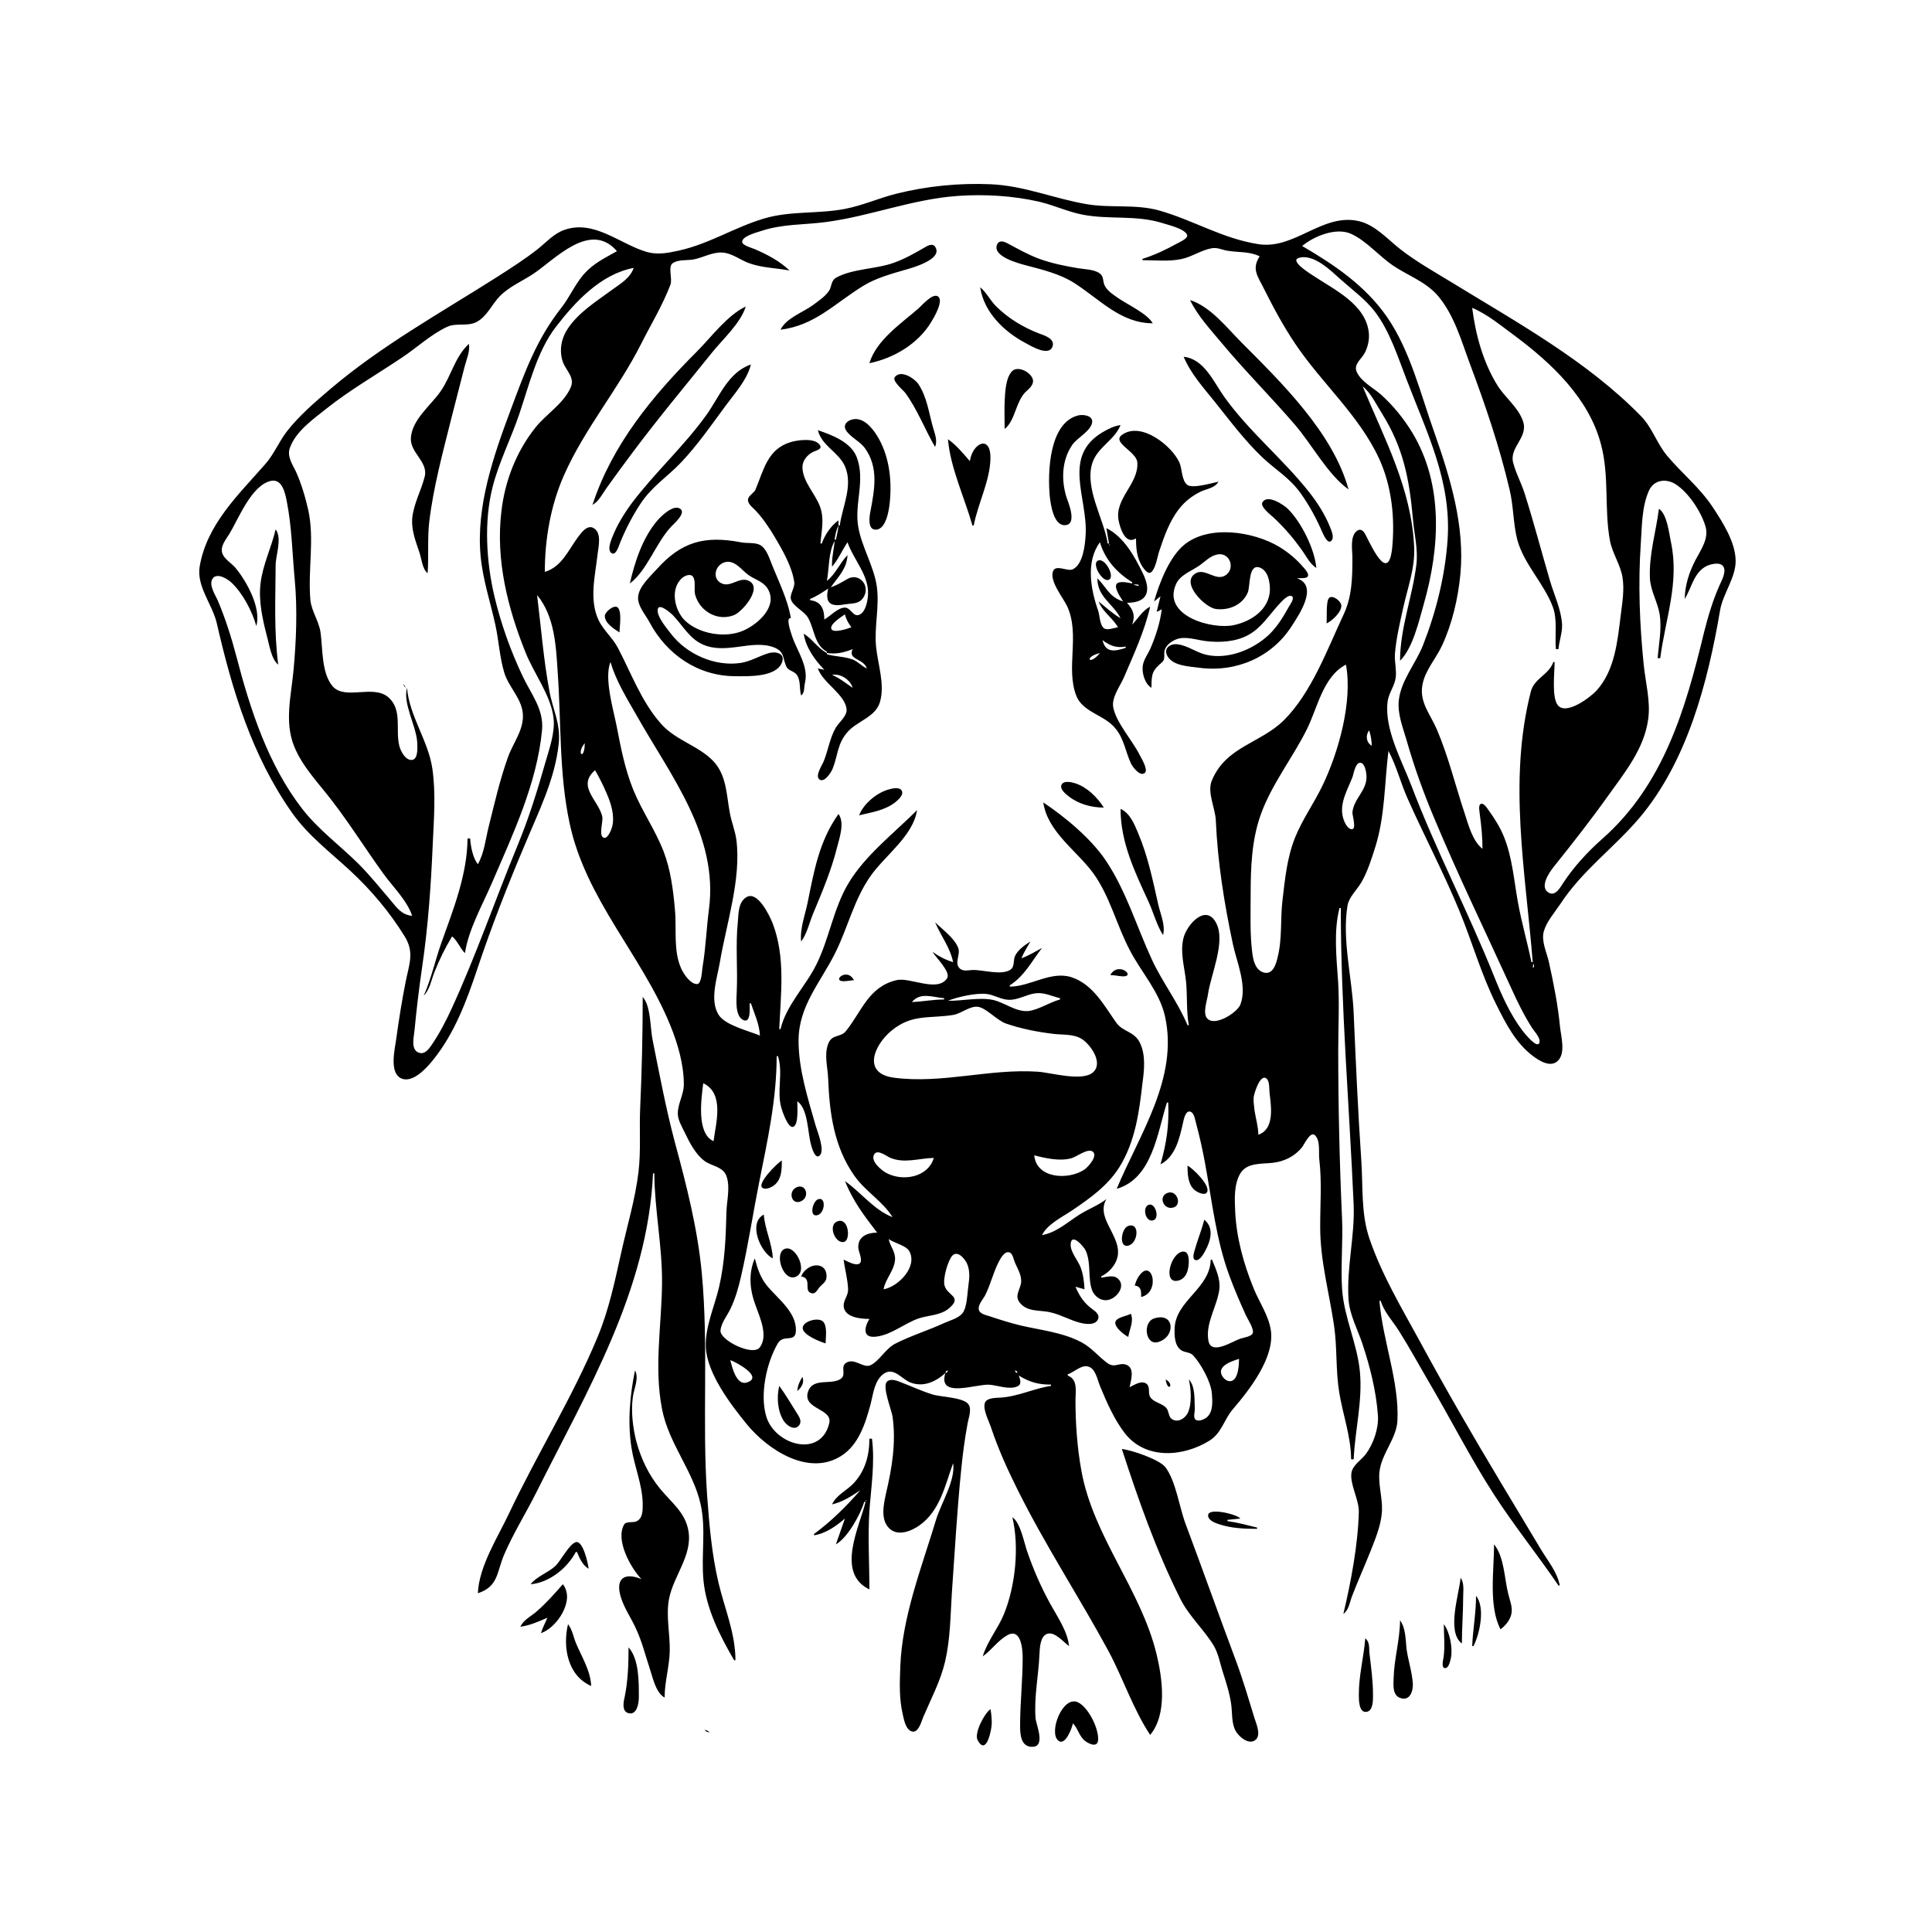 <?xml version="1.0" encoding="UTF-8"?>
<svg xmlns="http://www.w3.org/2000/svg" xmlns:xlink="http://www.w3.org/1999/xlink" width="1500pt" height="1500pt" viewBox="0 0 1500 1500" version="1.1">
<g id="surface1">
<path style=" stroke:none;fill-rule:nonzero;fill:rgb(0%,0%,0%);fill-opacity:1;" d="M 417 462 C 430.66 478.504 431.691 501.605 433 522 C 435.754 561 434 600.672 442.211 639 C 454.723 698.188 498 741.199 520.398 796 C 526.203 810.262 530.945 826.441 530.922 842 C 530.91 849.598 526.457 856.496 526.266 864 C 526 869.172 529.32 874.461 531.484 879 C 535.176 886.727 539.969 896.215 547 901.363 C 552.664 905.492 561.211 905.633 563.969 913.004 C 567.172 921.574 564.23 932.191 564 941 C 563.531 960.664 562.77 979.707 558.348 999 C 554.816 1014.414 547.336 1030 548 1046 C 548.934 1066.422 567.562 1090.805 580 1106 C 596 1125.43 627.586 1146.465 653 1130.441 C 666.801 1121.738 671.914 1105 675.988 1090 C 678 1082.109 678.844 1072 686 1066.652 C 694 1061 699.922 1070.742 707 1073.438 C 716.965 1077.227 726.633 1072.719 734 1066 C 727.688 1086.102 757.695 1074.43 768 1075.09 C 774.531 1075.508 783.492 1079.215 789.848 1076.398 C 793.598 1074.734 792 1071 791 1068 C 799.543 1073.145 806 1075 816 1075 L 816 1076 C 802.566 1078.012 790.898 1084.133 777 1085.09 C 773.512 1085.328 766 1085.145 764.695 1089.148 C 762.898 1094.281 767.715 1103.141 769.332 1108 C 775 1125.012 782.238 1141 790.246 1157 C 811.664 1200 837.926 1240 860.691 1282 C 872 1303.148 879.762 1327 893 1347 C 906.441 1330.773 902.449 1302.766 897.871 1284 C 885.621 1233.816 848.906 1193.199 839.613 1142 C 836.336 1124 835 1105.328 835 1087 C 835 1080 837 1071 829 1068 L 829 1067 C 833.766 1065.48 839.766 1059.289 844.957 1061 C 850.625 1062.547 852 1071.273 854 1076 C 859 1088.262 865.277 1102.543 873.52 1113 C 889.586 1133.391 918.645 1131.18 939 1118.531 C 948.609 1112.562 950.23 1102.164 957.281 1094 C 970 1079.191 989.719 1054 986.699 1033 C 984.996 1021.195 977.59 1011 973.199 1000 C 965.473 981 959.867 960.707 958.961 940 C 958.547 930.57 958 919.508 963 911.016 C 968.172 902.523 979.453 903.785 988 902.828 C 996.859 901.832 1004.934 898 1010.672 891 C 1012.469 889 1017.273 877.742 1020.996 881.465 C 1025.324 885.793 1023.645 894.555 1024.285 900 C 1026.398 918 1024.922 935.129 1025 953 C 1025 978.805 1031.988 1003.629 1035.727 1029 C 1038.277 1046.293 1036.961 1063.777 1039.754 1081 C 1042.543 1098.188 1048.953 1115.52 1049 1133 L 1051 1133 C 1051.973 1110.34 1058 1087.82 1055.828 1065 C 1053.734 1043 1043.613 1023.234 1042 1001 C 1040.84 982.746 1042.762 964.281 1041.961 946 C 1040 902.367 1039 858.75 1039 815 C 1039 797.453 1040 779.5 1038.91 762 C 1037.668 744 1035.312 722.719 1040 705 L 1041 705 C 1041 781.641 1047.609 858.473 1050.961 935 C 1052 959.742 1045.352 984.219 1047 1009 C 1047.922 1021 1053.953 1032 1057.668 1043 C 1063.73 1061.121 1068.465 1080 1069.816 1099 C 1070.52 1109 1066.266 1121.086 1060.391 1129 C 1057 1133.434 1050.5 1137.344 1049.359 1143 C 1047.59 1151.758 1055.223 1164.199 1054.984 1174 C 1054.383 1199.062 1048.789 1228.68 1043 1253 C 1047.266 1250.078 1048 1243.652 1049.812 1239 C 1054.355 1227.227 1059.516 1215.715 1064.199 1204 C 1068 1194.344 1072.484 1183.512 1072.961 1173 C 1073.414 1163.016 1070 1152.652 1070.977 1143 C 1072.383 1128.789 1084.277 1117 1084.961 1103 C 1086.445 1072.598 1073.406 1040.477 1071 1010 L 1072 1010 C 1074.527 1018.59 1081.215 1025.527 1085.945 1033 C 1094.414 1046.371 1101.977 1060.355 1109.988 1074 C 1126.758 1102.551 1141.746 1132.141 1159.691 1160 C 1175.418 1184.414 1193.676 1207.004 1210 1231 L 1211 1231 C 1209.168 1220.723 1201.66 1211.766 1196.398 1203 L 1165.199 1151 C 1143.656 1115.09 1122.648 1078.812 1102.691 1042 C 1088.535 1016 1073 990.195 1063.344 962 C 1056.551 942.355 1058.309 921.406 1056.91 901 C 1054.289 862.715 1052.641 824.348 1050.961 786 C 1049.809 759.66 1041.777 729.117 1046.227 703 C 1047.359 696.344 1053.676 690.738 1056.984 685 C 1061.816 676.625 1064.73 667.168 1067.656 658 C 1075.402 633.723 1074.844 608 1078 583 C 1084.211 594.664 1087.484 608 1092.859 620 C 1105.852 649.188 1120.789 677.438 1132.988 707 C 1142.98 731.215 1150 756.516 1161.754 780 C 1169 794.551 1176.734 809.715 1190 819.762 C 1194.965 823.52 1203.848 829.246 1209.566 823.566 C 1215.75 817.426 1211.895 804.508 1211.172 797 C 1209.531 780.086 1206.242 763.605 1202.574 747 C 1200.926 739.539 1196.438 730.695 1198.637 723 C 1200.777 715.512 1207 708.461 1211.344 702 C 1228.445 675.809 1252.953 658.453 1272.867 635 C 1310 591.098 1326 529.578 1335.434 474 C 1337.652 460.805 1347.848 448.344 1347.543 435 C 1347.215 420.645 1337.547 405.586 1329.922 394 C 1319.754 378.559 1306 367.719 1294.469 354 C 1286.305 344.355 1282.984 332.215 1273.984 323 C 1232.203 280.219 1177.562 250.168 1127 219.188 C 1113.566 211 1099.422 203.059 1087 193.332 C 1077.188 185.645 1067.641 174.582 1055 171.68 C 1026.707 165.188 1005.207 194 977 189.562 C 949 185.203 926.703 171 900 163.43 C 881.824 158.328 862.445 161.664 844 158.566 C 818.367 154.258 795.535 144.199 769 143.039 C 744.613 142 719.688 144.449 696 150.375 C 682.484 153.754 669.727 159.547 656 162.195 C 635 166.223 613.551 163.531 593 169.723 C 570 176.605 550.641 189.359 527 194.574 C 518.668 196.414 510.363 198.023 502 195.562 C 481.195 189.434 461.191 170.266 438 178.551 C 429.742 181.496 423.73 188.488 417 193.789 C 407 201.539 396.566 208.246 386 215 C 341.93 243 295.883 268.449 256 302.426 C 244.434 312.281 232 323 222.68 335 C 216.543 343 212.871 352.352 206.246 360 C 185.477 383.801 160.492 407 155 440 C 152.555 455.473 164.969 469.262 168.348 484 C 180.254 536 195.707 587 226.723 631 C 239.223 648.777 256.25 661.488 272 676.09 C 288.25 691.152 302.508 708.141 314.191 727 C 321.863 739.383 317.68 748.59 315 762 C 312 777 309.637 792 307.574 807 C 306.512 814.801 302.219 832.207 311 837 C 320 841.797 331.426 829 336.195 823 C 352.934 802.309 362.312 777 370.668 752 C 381.555 719.461 394 687.633 407.426 656 C 418 630.414 431 605.027 433.828 577 C 435.336 561.25 429 550.711 426.465 536 C 422 512 420 486.402 417 462 M 887 201 L 887 202 C 896.98 202 907 203.172 917 201.191 C 925.383 199.516 932.578 194.098 941 192.711 C 945.289 192.004 948.871 194 953 194.676 C 961.438 196.094 970 195.066 978 199 C 971.621 208.828 976.395 214.297 981.246 224 C 988.609 238.727 996.457 253.336 1005.672 267 C 1026 297.344 1055.176 322.379 1070.691 356 C 1080.621 377.523 1083.18 402.516 1080.828 426 C 1080.66 427.68 1080.352 429.352 1079.984 431 C 1075.641 450.461 1062.406 418.66 1059.582 414.062 C 1058 411.574 1055.805 410.227 1053.273 412.379 C 1048 416.754 1050 427.035 1050 433 C 1050 448.168 1049.797 463 1043.219 477 C 1030.578 504 1018.32 537.684 996.984 559 C 978.719 577.227 951.824 579.453 940.879 606 C 937 615.047 943.539 627.352 943.961 637 C 945.379 669.387 950.453 701.277 957.211 733 C 960.203 747.062 968.555 765.648 963 780 C 960.656 786.074 942.855 797.734 937 790.398 C 933.773 786.297 937.223 776.613 937.871 772 C 940 756.707 951.668 731.605 944.43 717.004 C 936.527 701.055 921.656 717.625 918.926 728 C 915.984 739.156 919.699 751 920.832 762 C 921.973 773.246 920.941 785 923 796 L 922 796 C 914.527 778.047 902.441 762.578 894.309 745 C 882.457 719.383 874.32 691.609 858.48 668 C 847 651 827 634.332 810 623 C 813.387 646 836 660.418 848.84 678 C 861.832 696 867 718.598 877.32 738 C 886.168 755 900.238 770.035 904.484 789 C 915.223 837 884.438 881.121 867 923 C 894.77 915 898.574 879.227 906 856 L 907 856 C 907.754 873.582 905.828 887 901 904 C 912.617 898 915.766 883.781 918.426 872 C 918.973 869.586 920.422 861.289 924.613 863.258 C 927.461 864.59 928 870.316 928.848 873 C 931.434 882.551 933.566 892.277 935.391 902 C 940.977 931.812 944 962.387 954.68 991 C 958.426 1001.152 962.738 1011.156 967.23 1021 C 968.781 1024.398 973.191 1030.809 972.758 1034.57 C 972.406 1037.637 965.344 1038.551 963 1039.332 C 956.73 1041.422 940.359 1052.48 938.227 1041 C 935.691 1027.332 945 1014.316 946.707 1001 C 947.656 993 943.969 985.234 941 978 L 940 978 C 939.535 1000.355 913 1009.66 912 1031 C 911.758 1036.773 911.824 1044.574 917 1048.258 C 919.992 1050.266 923.852 1049.637 926.352 1052.316 C 932.508 1059 940.242 1073 940.91 1082 C 941.352 1088.004 942 1096.289 936.867 1100.484 C 934.988 1102 930.191 1104.172 928 1102 C 926.34 1100.223 927.734 1096.172 927.625 1094 C 927.266 1086.785 928.223 1076.551 923 1071 C 924.781 1078.477 925.512 1090 922.195 1097 C 920 1101.406 914.227 1105 909.602 1101.566 C 907.191 1099.816 907.57 1095.547 905.566 1093.215 C 902.258 1089.355 895.738 1089 893 1084.609 C 890.949 1081.336 893.57 1076.297 889.59 1074.004 C 885.66 1071.738 880.523 1075.41 877 1077 C 878 1071.77 881.496 1061.742 873.957 1059.418 C 868.77 1057.816 865.434 1062.285 860 1058.426 C 853 1053.457 847.664 1046.449 840 1042.324 C 825.305 1034.414 807.984 1032.754 792 1029 C 783.891 1027 775.918 1024.473 768 1021.832 C 765.348 1021 760.629 1020.066 759.945 1016.785 C 759.188 1013.168 763 1009 764.676 1006 C 769 997.707 770.984 988.352 775.273 980 C 776.625 977.367 779.828 971.094 783.699 972.348 C 786.301 973.188 786.961 977.832 787.875 980 C 789.918 984.832 793 989.531 792.855 995 C 792.578 1000.668 787.426 1005.547 791.449 1011 C 797.477 1019.07 807.469 1016.828 816 1019 C 823.934 1020.824 831 1025.176 839 1027.102 C 843 1028.105 850.691 1029.141 852.594 1024 C 853.836 1020.469 850.336 1018.074 847.988 1016.344 C 841.684 1011.688 837.996 1006.195 835 999 L 842 1001 C 841.762 995.398 841 989.25 839 984 C 836.961 978.602 830.938 972 831.258 966.059 C 831.77 956.512 841.582 968 842.957 971 C 847.422 981.133 844.348 992.387 848 1002 C 849.762 1006.078 853.504 1009.242 858 1009.484 C 865.633 1010 875.254 998.805 867.723 992.523 C 864.262 989.637 858.984 991.492 855 992 L 855 991 C 858 989.434 860.531 987.586 862.785 985 C 880 965.066 848.613 948.516 859 931 C 852.48 936 844.855 938.695 838 943.09 C 828 949.438 820.883 956.539 809 959 C 812.992 950.617 824.469 945.047 832 940 C 846 930.539 860 920.703 869.188 906 C 881.336 886.406 884.469 863.465 887 841 C 888.359 831 889.633 819.461 885.203 810 C 880.742 800.469 871.961 801.434 866.672 794 C 857.211 780.652 848.578 764.242 832 758.75 C 816 753.492 800 766 784 766 L 784 765 C 795.383 757.766 801 746.395 809 736 C 803.695 738.793 798.688 742.027 793 744 C 794.945 739.484 797.504 735.234 800 731 C 795.598 733.754 790.574 737.223 788.18 742 C 786.512 745.324 787.961 750.484 784.566 752.82 C 777.582 757.629 762.898 752.797 755 753.102 C 751.559 753.238 747.391 754.52 744.746 751.484 C 741 747.285 745.84 741 743.977 736 C 741 728.242 731.742 721.742 726 716 C 730.477 726.699 737.602 735.418 740 747 C 734.277 745.352 728.84 742.445 724 739 C 726.449 743.301 738.539 754.781 735.289 759.605 C 727.746 770.801 706.285 758.418 696 761 C 674.199 766.16 669 785.457 656.648 800.668 C 652.438 805.793 645.648 802.562 642.789 811 C 639.875 819.605 642.578 828.246 642.961 837 C 644 864 647.391 890.258 663.438 913 C 671.91 925.008 685.191 932.516 693 945 C 678.672 939.566 668.355 925.602 656 917 C 662.578 933.039 670.711 943.543 681 957 C 673.406 957.027 665.832 960 666.395 969 C 666.566 971.824 670.242 978.77 667.355 981 C 664.297 983.121 657.906 979.188 655 978 C 655.965 985.613 658.18 993.328 658.469 1001 C 658.648 1005.703 654.836 1009.406 655 1014 C 655.617 1023 668.371 1024 675 1024 C 670.742 1031 669.504 1039.43 681 1037.672 C 692.445 1036 702.227 1027.512 713 1023.699 C 720.996 1021 730.207 1021.453 736.957 1015.66 C 747.547 1006.57 735.332 1006 733.32 998 C 731.969 992.609 735.734 979.621 739 975.32 C 743.168 970.09 749 977.195 750.773 981 C 753.191 986.586 752.707 992.172 751.867 998 C 751 1003.809 750.93 1015 747.258 1019.609 C 744 1023.582 737.449 1025.203 733 1027.23 C 720.461 1033 707.27 1037 695 1043.258 C 687.453 1047.168 682.77 1056.664 675.789 1060 C 670 1062.453 663.688 1054.105 657 1058.027 C 652.328 1061 656.969 1066.668 653.395 1070 C 646.465 1076.199 630.746 1068.59 627.195 1081.016 C 623.395 1094.309 646.594 1093.492 643.824 1105 C 637.246 1132.375 601.828 1122 595 1100 C 589.773 1083 594.973 1058.352 603.824 1043.094 C 608.34 1035.309 617.691 1043.242 617.945 1033 C 618.305 1018.469 603.598 1008.18 595.324 998 C 590.301 991.816 588 984.523 586 977 C 580.805 989.297 582.207 1002 586.809 1014 C 590 1023 596.52 1037 590 1046 C 584.773 1053.406 558.695 1040.543 559.387 1033 C 559.938 1027 564.699 1021.324 567.219 1016 C 571 1008.004 573.379 999.598 575.348 991 C 580.883 967 584.551 942.281 589.398 918 C 595.902 885.449 603 853.32 603 820 L 604 820 C 608.195 833.238 602.922 847 606.594 860 C 607.352 862.691 611.961 876.648 616 874.793 C 620.195 873 619 858.73 619 855 C 627.598 861 627 879.691 629.746 889 C 630.289 891 632.805 900.281 636.297 897.246 C 640.805 893.34 634.613 878.664 633.289 874 C 627.227 852.656 620 830.43 620 808 C 620 781.035 636.996 762.805 648.398 740 C 658.336 720.129 663 698.395 676 680 C 687 664.301 709 649 712 629 C 694.184 646.816 671.539 664.176 658.605 686 C 647 705.484 643.852 728.805 633.754 749 C 625.328 766 610.422 780.348 606 799 L 605 799 C 606.18 771.57 610 743.457 599.934 717 C 597.613 711 588 690.805 579.188 696.762 C 573 700.832 573.445 709.648 572.828 716 C 571 734 572.828 752 572 770 C 571.785 776 570.477 789 577.195 792 C 583.219 794.703 582 781.828 582 779 L 583 779 C 585.789 787.242 589.617 795.18 590 804 C 581.223 800.324 563.211 796.105 558 788 C 550.699 776.531 556.867 759.141 558.918 747 C 563.938 717.289 575.645 682.203 571.711 652 C 570.777 645 567.883 638.109 566.613 631 C 564 617.066 564.188 602.051 553.895 591.016 C 542.566 579 524.785 575 513.285 562 C 497.992 544.766 490.297 523.113 479.738 503 C 475.566 495.051 468.246 489.172 464.52 481 C 457.285 465.148 462.203 446.449 464 430 C 464.711 424.137 467.305 413.602 460.867 410 C 456 407.062 451.207 413.719 448.762 417 C 441.211 427.129 436.176 440.094 423 444 C 423 418.527 427.527 392.379 437.863 369 C 453.895 332.738 479.984 302.281 497.754 267 C 505.332 252 514.582 236.766 520.531 221 C 522.246 216.461 518.383 207 522.32 204.312 C 526.871 201.234 533.859 202.422 539 201.332 C 546.328 199.777 553.344 195.562 561 196.098 C 568.711 196.637 574.871 202.07 582 204.477 C 592 208 602.652 208.078 613 210 C 605.297 202.648 595.719 197.652 586 193.426 C 583.977 192.543 576.207 190.555 576.207 187.766 C 576.207 183.281 587.766 180.41 591 179.332 C 607.672 173.773 623.93 174.664 641 172.426 C 676 167.824 708.328 154.531 744 152.09 C 764.785 150.664 786.719 152 807 156.652 C 818.191 159.301 828.691 164.277 840 166.551 C 861 170.777 882 166.641 903 173.344 C 907.367 174.742 919.789 177.641 921.652 182.32 C 922.762 185.09 915.723 188 914 189 C 905.328 193.801 896.5 198 887 201 M 1208 504 L 1210 504 C 1210.504 497.695 1213 491.332 1212.789 485 C 1212.172 473.258 1206.684 462.137 1203.426 451 C 1196.898 428.695 1191 406.191 1184 384 C 1181.484 375.531 1176.918 367.605 1174.762 359 C 1171.789 347.137 1186.785 339.613 1182.449 327 C 1178.656 316 1168.441 308.699 1162.469 299 C 1151.406 281.047 1145.625 259.746 1143 239 C 1155 244.066 1165.543 253 1176 260.629 C 1204.648 282 1233.684 309.25 1243 345 C 1249.621 369.656 1245.387 395.191 1250 420 C 1251.949 429.766 1258 438.246 1259.676 448 C 1261.32 458 1259.5 468.23 1258.285 478 C 1255.801 498 1253.762 520.273 1239.699 536 C 1235.242 541 1216.32 555.523 1209.602 547.68 C 1204.551 541.773 1207 521.66 1207 514 L 1206 514 C 1202.488 524.039 1191.195 526.508 1188.516 537 C 1170.77 606.402 1184.488 677.176 1190 747 L 1189 747 C 1185.754 731.266 1181.281 716 1178.426 700 C 1175.387 683.145 1174.18 666.059 1167.797 650 C 1164.824 642.523 1160.426 635.496 1155.703 629.004 C 1154.633 627.531 1152 623.078 1149.629 624.207 C 1147.387 625.254 1148.938 631.168 1149 633 C 1150.188 641.656 1151 650.273 1151 659 C 1143.211 653 1140 640.129 1137 631 C 1129.789 609.387 1124.457 587 1115.422 566 C 1110.488 554.559 1102 545.254 1104.324 532 C 1106.219 520.66 1114.988 511.262 1119.691 501 C 1127.531 484 1132 464.688 1133.828 446 C 1137.418 408.332 1126 371.031 1113.691 336 C 1103 306.156 1095 272.289 1076.797 246 C 1060 221.797 1035.949 205.562 1011 191 C 1020 183.43 1037.309 176.266 1049 181.559 C 1060.977 187 1070.957 199.152 1082 206.484 C 1093.645 214.215 1107.488 219.027 1116.676 230 C 1129.254 245.027 1134.695 265.004 1141.426 283 C 1153.293 314.75 1164.289 347 1172 380 C 1175.168 393 1174.754 406.262 1178 419 C 1183.301 438.277 1198.52 452.578 1205.531 471 C 1209.402 481.164 1207 493.293 1208 504 M 479 195 C 469.398 200.465 460.691 204.457 453.184 213 C 446.281 221 442.254 230.785 435.789 239 C 416.5 263.512 407.395 289.066 396.574 318 C 383.211 353.75 369.465 393.211 373.172 432 C 374.895 450.055 380.684 467.371 384.574 485 C 387.27 497.199 387.855 510.027 391.441 522 C 394.691 533 404.398 541.625 405.816 553 C 407.43 566 398.418 576.391 394.344 588 C 388 605.727 383.922 623.809 379.371 642 C 376.945 651.719 376 662.191 371 671 C 367 665.809 365.523 657.391 365 651 L 363 651 C 362.77 679.082 351.961 706 342.691 732 C 337.898 745.469 334.805 760 329 773 C 333.715 768.297 334.805 761.059 337.203 755 C 341 745.305 345.555 736 351 727 C 355.398 730.645 357 736.062 361 740 C 363.691 721.77 374.457 702.828 381.719 686 C 398 648.121 416.855 608.617 420.828 567 C 422.387 550.711 412.375 539 405.781 525 C 396.383 505.16 388.949 484.367 383.883 463 C 377.562 436.32 375.633 404.754 382.477 378 C 387.398 358.766 396.605 340.762 402.996 322 C 410.613 299.645 416.859 273 431.43 254 C 446.805 234.004 466.594 212.785 492 208 C 489.273 216.016 481.531 220.391 475 225.152 C 462.996 234 449.348 242.438 440.914 255 C 435.758 262.684 433.961 272.215 437 281 C 439.59 288 446.602 293.133 443 301 C 437.512 313.438 423.996 321.527 415.664 332 C 400.832 350.652 392 373.426 389.285 397 C 384.719 434.688 394.172 472.207 408.199 507 C 414.734 523.203 427.469 539.57 429.711 557 C 431.195 568.543 426.539 581.066 423.422 592 C 417.23 613.719 410.629 635.109 402 656 C 384.617 698.152 369.723 741.547 350.691 783 C 346.258 792.66 341.312 802.203 335.328 811 C 333 814.363 329.871 819.059 325 817.238 C 318.703 814.789 321.352 805.023 321.828 800 C 323.395 783.543 325.312 767.406 327.727 751 C 332.422 719.129 334.633 687.109 336 655 C 336.879 635.801 338.438 616.148 335.715 597 C 332.598 575.086 317.805 556.082 316 534 C 312.648 546.223 323 563.18 323.91 576 C 324 579.508 325 589.391 319.867 590 C 314.734 590.527 311 583 310 579 C 306.91 566.609 312.578 551.273 301.699 541.531 C 290 531.109 268.176 543.801 258.418 533 C 249.453 522.793 250.66 503.461 248.867 491 C 247.605 482.219 241.926 474.664 241 466 C 238.898 442.707 244.324 419.031 239.34 396 C 237 385.777 234 375.523 229.691 366 C 227 360.402 222.773 354.395 224.973 348 C 229.43 335.043 242.785 325.758 253 317.602 C 271.652 302.699 292.188 291 312 277.668 C 323.602 270 334.336 259.785 347 253.824 C 354.34 250.371 362.719 253.727 369.984 250 C 378 245.828 381.879 236.32 388 230.016 C 395.484 222.395 405.258 218.449 414 212.645 C 430.887 201.434 458.262 171 479 195 M 895 251 C 890.727 243.469 875.344 236.43 868 231.34 C 864.32 228.789 860 226.012 857.832 222 C 855.953 218.629 857.289 214.746 853.77 212.227 C 849.387 209.09 842.172 209.109 837 208.246 C 826.832 206.551 816.703 204.492 807 201 C 798 197.66 790.391 193.246 782 188.801 C 779.656 187.559 776 186.305 774.41 189.32 C 769.27 199 791.352 204.617 797 206.117 C 809.598 209.461 822.891 212.633 834 219.695 C 853.633 232.176 870 251 895 251 M 606 256 C 632.781 252.613 647.988 235.621 670 222.066 C 680 215.832 692.641 212.414 704 209.141 C 709.211 207.641 732.566 201 725.957 191.477 C 723.965 188.633 720.215 190.781 718 192.07 C 710.223 196.59 702.477 201 694 204 C 680.438 209 661.352 208.586 649 215.688 C 644.996 218.094 645.945 222.59 643.449 226.09 C 640.23 230.598 635.387 233.652 631 237 C 623.234 242.602 610.262 247.059 606 256 M 1058 300 C 1064.617 305.391 1068.477 314 1072.949 321 C 1089.754 348 1094.199 372.074 1097 403 C 1098 414.719 1101 426.137 1099.715 438 C 1096.699 463.195 1087 487.438 1087 513 C 1096.973 503.133 1101.641 482.25 1105.422 469 C 1117.879 425.352 1120.867 376.312 1096.551 336 C 1089.918 325.008 1081.547 314.762 1072 306.172 C 1066 301 1056.926 296.332 1053.473 289 C 1050.723 283.164 1056.25 279.488 1059 275 C 1061.734 270.559 1063.242 264.203 1062.812 259 C 1060.93 236.305 1035.57 224.734 1019 213.668 C 1016.992 212.324 1001.273 202.52 1008.191 200.316 C 1019.895 196.598 1033.352 210.266 1041 217.051 C 1050 225.109 1060 232.273 1067.496 242 C 1079 257.172 1085 276.355 1091.809 294 C 1107.621 335.582 1127 373.34 1123.91 419 C 1121.992 447.02 1115 475 1104.797 501 C 1099.176 515.184 1087.57 528.453 1086 544 C 1084.988 554.188 1089 564.359 1091.859 574 C 1097.758 594.812 1105 615.062 1113.426 635 C 1132 679.504 1153.203 723.094 1173.23 767 C 1178 777.594 1183.18 788.152 1189.438 798 C 1191.176 800.738 1196.367 806 1195.184 809.574 C 1193.465 814.809 1182.965 801.414 1181.898 800 C 1172.402 787.387 1165.832 772.574 1160 758 C 1140 708.035 1114.953 660.344 1095.809 610 C 1088.516 590.824 1074.699 566.223 1077.316 545 C 1078 538.27 1082.809 532.723 1083.637 526 C 1084.352 520.18 1082.68 514 1083 508 C 1083.91 496.016 1086.836 483.715 1089.426 472 C 1092.863 456.422 1098.668 441.164 1097.961 425 C 1095.965 379.473 1075 341 1058 300 M 761 223 C 763.852 242.301 779.469 257.434 796 266.219 C 800.305 268.508 814.34 277.191 817.199 269 C 819.215 263 810.953 260.438 807 259 C 794.613 254.297 782.664 247.129 773.285 237.715 C 768.742 233.152 765.922 227.078 761 223 M 675 282 C 694 278.07 712.766 267 723 250 C 725 246.793 733 233.32 728.242 230.137 C 723.969 227.301 715.695 237.242 713 239.574 C 699.688 251.113 680.215 264.273 675 282 M 924 233 C 929.719 245.035 939.766 255.82 948.246 266 C 966.59 288.012 986.91 308.273 1005.574 330 C 1018.66 345.23 1030.816 368.359 1047 380 C 1034.98 336.047 995 297.102 964 266 C 952.551 254.551 939.988 238.094 924 233 M 460 392 C 464.953 389.289 467.629 383.516 470.859 379 C 477.594 369.586 484.426 360.262 491.371 351 C 511 324.754 532 299.609 552.602 274 C 560.984 263.516 575 251 579 238 C 564.723 244.66 552 262 541 273 C 506.77 307.23 475.23 345.273 460 392 M 364 267 C 353 277.262 350.34 292.059 341.957 304 C 334.262 315 320 325.629 319 340 C 318.305 351.566 332.566 358.508 329.75 370 C 327 381.062 320.918 391.457 320 403 C 319.441 412.062 322.855 420.566 325.668 429 C 327.258 433.773 327.953 442 332 445 C 333 431.777 331.715 418.137 333.285 405 C 336.504 378.082 343.809 351.254 350.371 325 C 353.715 311.645 357.289 298.355 360.629 285 C 361.961 279.656 365.234 272.406 364 267 M 919 277 C 924.52 290.188 934.367 301 943.199 312 C 954.938 326.676 966.348 342 980 355 C 990.555 365 1001 370.676 1009.859 383 C 1016.793 392.723 1022.32 403.117 1027 414 C 1027.945 415.781 1031 423.176 1033.961 419.535 C 1036 416.828 1033.625 411.672 1032.547 409 C 1028.59 399.191 1022.871 390.27 1016.336 382 C 995.816 356.043 969.707 335.023 950.426 308 C 942.262 296.555 934.875 278.625 919 277 M 583 283 C 565.305 289.035 558.719 307.805 548.574 322 C 531.293 346.18 509 366.305 491 390 C 484.594 398.645 478.879 407.809 475 418 C 473.988 421 471.551 426.73 474.562 429.246 C 477.969 432.098 480.422 424 481.199 422 C 485.598 411.055 490.789 401 497.332 391 C 506.406 377.363 517.926 370.465 528.828 359 C 541.66 345.426 552.309 330 563.371 315 C 570.539 305.309 579.996 295 583 283 M 780 333 C 788 327.094 788.566 312.203 796 304.574 C 798.574 302.148 802.676 299 801.98 295.004 C 800.945 289.191 790.227 283.441 785.648 288.32 C 780.684 293.609 780.34 305.137 780 312 C 779.734 319 780 326.016 780 333 M 726 347 C 728 342 725.84 337 724.426 332 C 721.203 320.691 719.688 308 712.895 298.016 C 710 293.812 699.523 286.773 694.754 292.727 C 692.363 295.711 701 302.676 702.84 305 C 712.344 318 717.945 333.199 726 347 M 837 322.559 C 814.316 328.391 813.387 367.16 815 385 C 815.68 391.379 818 409.426 827.891 407.625 C 836 406.129 829.617 390.508 828 386 C 823.832 372.566 824.301 357 832.789 345 C 836.445 340 847 334.422 847.941 328.016 C 848.695 322.438 840.723 321.602 837 322.559 M 662 325.598 C 658 326.453 654.23 329.738 656.785 334 C 660.234 339.547 667.578 342.469 671.559 348.016 C 682.336 363.016 678.969 380.18 675.805 397 C 675 401 673.406 411.41 680 411.246 C 688 411.047 690.238 396 690.828 390 C 692.602 372.293 690.355 353.289 680.77 338 C 676.949 332 670.254 323.812 662 325.598 M 893 471 C 887 474 883.488 480.309 879 485 C 881.559 478 879.938 473.539 875 468 C 891.547 468 893.836 458.41 887.242 445 C 880.715 431.723 872.688 417 859 410 L 861 422 L 860 422 C 857.191 403 841.539 378.52 848.25 359 C 852.344 347.094 865.547 341.5 870 330 C 864.824 330.777 860.473 333 856 335.605 C 824.418 354.422 844.527 386.379 842.906 415 C 842.465 422.785 841 438.062 832.957 442 C 828.969 444 819.918 438 817.645 443.316 C 814.422 451 825.777 464.496 828.688 471 C 838.59 493.129 827.352 518.5 835.562 540 C 840.223 552.191 855.219 554.711 863.824 563.184 C 872.754 572 873.215 582.406 878.188 593 C 879.355 595.48 885.395 603.453 888.93 600 C 891.562 597.305 886 588.516 884.754 586 C 879.297 575.02 866.367 560.789 864.293 549 C 862.945 541.344 869.707 532.699 872.574 526 C 880.207 508.16 888.648 490 893 471 M 635 334 C 638 346.277 651 350.809 656 362 C 662.539 377 653.988 393.234 652 408 L 651 408 L 651 404 C 645 408.316 640.531 415.082 638 422 L 637 422 C 637.785 412.047 640.246 402.75 636.531 393 C 632.762 383.105 623.355 374.039 623 363 C 623 357.645 626.496 353.41 631 351 C 632.738 350 638.305 349.035 636.824 346.066 C 633.602 339.594 619.445 341.582 614 343.211 C 595.875 348.625 593 364.77 586.613 380 C 585.418 382.789 581.445 384.605 580.832 387.301 C 580 391 584.473 394.062 586.566 396.285 C 592.336 402.418 597.246 409.773 601.547 417 C 607.605 427.188 615 440.086 616.66 452 C 617.273 456.586 612.629 461.734 614.242 465.816 C 616.41 471.309 624.535 474.445 627.582 480 C 632.426 488.824 632.258 500.703 642 506 L 642 507 C 634.863 503.297 630.797 496.105 624 492 C 625.605 502.699 632.605 512.445 640 520 L 635 519 C 638.727 530.23 656.656 539.379 657.293 551 C 657.566 556.047 651.238 561 648.879 565 C 644.246 573.055 643 582.465 639.547 591 C 638.383 594 632.797 602.016 636 605 C 639.848 608.363 645.336 599.582 646.387 597 C 650.746 586.301 649.852 577.43 658.301 568.039 C 665.844 559.652 679.816 556.738 683.211 545 C 687.191 531.238 681.496 515.723 680.172 502 C 678.656 486.383 682.996 470.551 680.699 455 C 678.414 439.535 669 424.535 666.328 409 C 663.203 391.168 672 373.074 665.184 355 C 660.691 343.254 645.988 337.719 635 334 M 882 418 C 882 425.789 882.637 433.312 887 440 C 888.234 441.684 891.293 446.348 893.777 444.246 C 897.34 441.234 898.566 432.301 900 428 C 903.82 416.543 907.953 404.613 915.52 395 C 919.984 389.32 925.492 385 932 381.785 C 936.859 379.465 943.168 379 946 374 C 941 375 925.547 379.637 921.652 376.355 C 917.305 372.691 917.898 364 915.648 359 C 909.77 346.07 885.805 326.824 871 337.703 C 863 343.625 882.5 350.59 883 359 C 884.266 375.574 865.266 387 868.469 404 C 869.691 410.539 873.918 423.219 882 418 M 736 341 C 737.809 363.152 748.969 386.59 755 408 L 756 408 C 759.195 391 768.641 373.434 768.984 356 C 769.352 337.379 755.172 343.523 753 358 C 747.73 352 742.59 345.641 736 341 M 320 711 C 312 710.473 308 704.648 303.273 699 C 295.277 689.625 287.551 680 278.828 671.172 C 264.18 656.52 247.484 644.52 234.664 628 C 208.344 594.082 194.32 551.059 183.629 510 C 179.719 495 175 480.273 169 466 C 167 461.711 161.949 454.023 165 449.32 C 168.359 444.242 176.723 449.512 179.711 452.328 C 188.551 460.676 195.684 474.395 199 486 C 203 472.117 191.605 451.551 183 441.09 C 180 437.336 174.559 434.492 172.746 430 C 170.496 424.223 175.695 418.535 178.395 414 C 185.383 402.254 195.27 377.035 210 373.434 C 218.984 371.238 221.305 382.555 222.602 389 C 226.609 409 226.91 429.816 228.828 450 C 231 473 230 498.195 227.828 521 C 225.996 540.25 220.844 560.32 228.203 579 C 234.648 595.348 247.613 608.238 258 622 C 271.957 640.141 284 659.445 297.426 678 C 304.77 688.27 316 699 320 711 M 1308 465 C 1313.434 456.426 1315 444.473 1325 439.457 C 1328 438 1335.273 436.105 1337.816 439.566 C 1340.652 443.426 1336.879 450.355 1335.23 454 C 1329.844 466 1326.207 478.324 1323 491 C 1308.688 550.465 1291.602 609.301 1244 651.285 C 1232.73 661.227 1222.371 672.512 1214 685 C 1211.613 688.562 1207.762 696.32 1202.277 693 C 1195 688.609 1202.957 677.195 1206.312 673 C 1220.961 654.695 1234.773 637.109 1248.426 618 C 1261.547 599.641 1276.699 581.164 1279.711 558 C 1281.516 544.109 1277.547 529.77 1276.168 516 C 1273 484.797 1271.762 453.32 1273.91 422 C 1274.82 408.73 1274.641 393.406 1280.215 381.004 C 1284 372.457 1293.586 371.23 1301 376 C 1311 382.391 1320.977 397.543 1324.211 409 C 1326.867 418.418 1320.344 427.086 1316.258 435 C 1311.402 444.414 1308.219 454.336 1308 465 M 1022 441 C 1020.715 426.262 1010.359 405.445 999.91 395.094 C 996.93 392.141 983.973 383.297 980.176 390 C 978 393.352 986.902 400 988.996 402 C 996.84 409.305 1003.723 417.316 1010 426 C 1013.73 431 1016.805 437.691 1022 441 M 489 453 C 502.387 443.055 509.223 421.516 521 409 C 523 406.805 532.648 398.625 528.379 395.195 C 523.203 391.039 513.406 400.613 510.465 404.039 C 498.957 417.438 492.891 436.031 489 453 M 1288 395 C 1285.648 413.215 1280.191 430.367 1281 449 C 1281.48 458.758 1287 467.383 1288.562 477 C 1290.316 488.23 1287.883 499.816 1287 511 L 1289 511 C 1293 480.438 1304 452.285 1297.34 421 C 1295.77 413.754 1294.41 399.391 1288 395 M 651 408 C 650.691 411.754 649.758 415.32 649 419 L 648 419 C 648.512 415.215 649.191 411.375 651 408 M 214 411 C 210.703 425.25 204 438.34 202.285 453 C 200.672 466.16 203.727 480.344 207 493 C 208.914 499.52 210.445 511.828 216 516 C 212.637 489.52 213.871 465.547 214 439 C 214 431 219.262 418 214 411 M 896 467 L 901 463 L 898 475 C 899.66 474.387 900.484 474 902 473 C 900.664 483.508 897.516 493.27 893.387 503 C 891.434 507.602 887.875 512 887.227 517 C 886.496 522.711 888.934 531.074 894 534 C 894 523 894.551 520.777 902.398 514 C 904.918 511.812 903.426 508 904.18 505 C 905.281 501 909.211 498.027 913 496.484 C 920 493.57 928.672 496.812 936 497.715 C 946.91 499.055 959.18 498.41 969 493.098 C 979.508 487.414 985.273 477.527 993.172 469.016 C 994.676 467.395 1000.441 460.766 1003.172 463.023 C 1005.188 464.688 1001.57 469.492 1000.719 471 C 996.23 479 991.723 486.605 984.996 493 C 972.809 504.336 953.859 512.078 937 508.48 C 929 506.789 922 501.051 914 500.191 C 908.742 499.633 903.207 503.129 906.184 509 C 910.348 517.109 923.199 517.363 931 518.426 C 959.461 522.297 987.449 510.348 1002.945 486 C 1008.723 477 1023.914 454.816 1007 449 C 1009 448.645 1013.645 449.422 1015.168 447.805 C 1017 445.699 1012.781 441.457 1011.559 440 C 1006.398 434 999.895 428.566 993 424.453 C 973.211 412.648 938.195 407.094 919 423.328 C 907.621 433 900 453 896 467 M 622 540 C 625 537.648 623.984 534.055 625 530 C 628 517.457 618.727 505.18 615 494 C 613.812 490.441 609.832 479 614 480 C 611.887 466 604 450.262 598.801 437 C 596.879 432.238 594.801 425.598 589.957 423.027 C 585.887 421 579.543 422 575 421 C 547 415.688 528.91 420.637 509.836 442 C 504.723 447.727 495.633 455.66 495.398 464 C 495.211 470.711 501.227 477.371 504.219 483 C 517.598 508.16 541.945 525 571 525 C 580.906 525.047 603 526 607.238 514 C 609.664 507 601.941 505.605 597 507.043 C 589.508 509.227 582.82 513.52 575 514.703 C 555 517.703 532.957 507.824 520.898 492 C 517.672 487.766 510.637 479.652 510.598 474.074 C 510.543 466.68 521.34 476.461 522.828 478.039 C 530.32 486 535.484 496.027 546 500.531 C 564.219 508.336 583.93 496.137 601 502.664 C 609.438 506 607.477 511.238 610.602 517.688 C 612 520.789 616.75 521.023 618.773 524.109 C 621.879 529 620.461 534.801 622 540 M 648 420 C 647.461 426.77 645.641 433.137 646 440 C 651 434.102 653.738 427.336 658 421 C 662.762 434.711 674.996 447 673.91 462 C 673.582 466.574 672.242 474.504 667.789 477 C 662.512 480 660.758 471.75 655.984 471.738 C 650.578 471.723 644.52 478.426 640 481 C 639.977 473.109 637.73 467 629 466 L 629 465 C 634 463 638.367 460 643 457 C 640 469.555 646.305 471 656 469.227 C 661.977 468.227 667.434 469.355 670.848 463 C 675.555 454.191 666.812 444.535 658 449.469 C 653.645 452 649.758 454.379 645 456 C 650.75 447.805 657.512 441.633 658 431 C 652 437.16 648.695 445.828 642 451 C 643.859 441 643 429.188 648 420 M 854 421 C 857.871 434.445 867.309 444.812 879 452 L 879 453 C 863.172 449.379 864 455.016 872 467 C 860.969 463.379 859.48 456.398 852 449 C 852 463.574 863.926 468.289 870 480 C 863.855 476.453 858.52 471.449 853 467 C 856 475 863.773 479.684 868 487 C 865 487.398 860.195 489.492 857.434 488 C 853.797 485.762 853.848 477.652 852.562 474 C 846.914 458 842.785 436.055 854 421 M 637 422 L 636 423 L 637 422 M 861.668 422.668 C 861.723 422.723 861.777 423.777 861.332 423.332 C 861.277 423.277 861.223 422.223 861.668 422.668 M 946 430.371 C 955 429.309 959 441.18 951.867 446.398 C 944.18 452 935.75 440.621 928.227 445.18 C 916.18 452.484 935.68 471.766 944 472.816 C 954 474.082 964.613 469.824 968.773 460 C 970.812 455.184 969 437.621 978 440.621 C 984.66 443 986 452 985.957 458 C 985.449 473.191 971.617 482.379 958 485.332 C 941.254 489 902.516 478.328 912.855 454 C 916 446.336 924.637 443.633 931 439.227 C 935.656 436.004 940 431.07 946 430.371 M 852.406 435.258 C 847.434 437.602 855.566 451.766 860.566 450.25 C 866.344 448.496 858 432.543 852.406 435.258 M 563 436.449 C 570.598 434.586 575.688 442.559 581 446.363 C 586 450 592.535 451.383 595.992 457.016 C 604.406 470.738 588.277 484.812 577 489.66 C 563 495.68 543 492.238 532 482 C 523.613 474.047 519.836 456.699 530 448.434 C 532.324 446.648 536.719 445 538.398 448.32 C 540.316 452.195 538.586 457.77 539.789 462 C 543.414 474.754 557.355 482.684 570 477.516 C 576.324 475 593 455.812 580.891 450.746 C 573.816 447.801 567 456.449 560 452.816 C 552.422 449 555.395 438.316 563 436.449 M 884 454 L 884 455 L 880 454 C 881.66 453.594 882.242 453.691 884 454 M 1030 484 C 1034.219 482 1041.645 475.301 1041.402 470.02 C 1041.262 467 1035 461.68 1032 464.133 C 1029.336 466.312 1030.289 480.328 1030 484 M 481 491 C 481 486.484 483 475.203 479.684 471.734 C 476.953 469 469.734 475.043 469.598 478.043 C 469.332 483.711 476.891 488.43 481 491 M 656 477 C 656.977 481 658.684 483.777 661 487 C 658.531 488 646.867 492 645.461 488.246 C 644 484.586 653.586 478.684 656 477 M 856 497 C 861.766 501.383 866.789 503.277 874 502 L 874 503 C 866 505.535 858.352 507.418 856 497 M 662 504 C 657.867 512.445 670.754 511.191 673 519 C 669 517.148 666 513.574 662 512.031 C 655.727 509.691 648.48 509.82 642 508 L 642 507 C 649.535 508 654.934 506.723 662 504 M 854 507 C 845.617 517.312 841.238 510.082 854 507 M 474 514 C 478.23 528.691 487 542.766 494.574 556 C 520.91 602.613 557.918 649 550.426 706 C 548.504 720.629 548 735.355 545.586 750 C 545 752.617 544.887 763.496 541.484 764 C 536.191 764.492 530.691 756 528.902 752 C 522.562 738.027 525.457 721 524 706 C 522.672 691 520.688 675.207 515.188 661 C 508.738 644.34 498.309 629.551 491.605 613 C 485.258 597.336 481.992 580.539 478.805 564 C 476.312 551.09 468.809 526.367 474 514 M 1045 516 C 1050.324 544.691 1039.199 584.246 1026.742 610 C 1020 624 1010.879 636.559 1005.203 651 C 999.172 666.352 997.652 682.793 995.715 699 C 993.973 713.562 995.609 728.641 992 743 C 990.812 748.273 988.34 757.211 981 755.012 C 974.711 753.129 973 745.672 972.289 740 C 970.348 725.125 971 710 971 695 C 971 673.758 971.703 652.219 979 632 C 987.664 608.305 1003.621 588.406 1014.754 566 C 1022.965 549.473 1027.203 525.234 1045 516 M 641 520 L 640 521 L 641 520 M 643 521 L 642 522 L 643 521 M 662 534 C 656.652 530.469 651.973 526.504 646 524 C 652.508 522.633 660.25 527.824 662 534 M 313 531 C 313.684 532.578 313.805 532.777 315 534 C 314.316 532.422 314.195 532.223 313 531 M 1063 567 C 1064.289 571.066 1064.965 574.73 1065 579 C 1060.688 576.359 1059.996 571 1063 567 M 454 577 C 454 590.824 446.949 585.551 454 577 M 1056 592.207 C 1059.75 592.207 1060.711 599.426 1060.906 602 C 1061.789 613.637 1050.73 620.137 1050 631 C 1050 633.109 1053.25 643.793 1049.684 643.793 C 1045.691 643.793 1043.242 637.078 1042.527 634 C 1039.992 623.023 1046.449 612.82 1050.188 603 C 1051 600.426 1052.363 592.207 1056 592.207 M 462 598 C 465.359 603.758 468.504 610 471 616 C 474.438 623.734 477.461 633.617 475.234 642 C 474.707 644 471.512 652.742 468 650 C 465 647.422 468.418 637.637 467.605 634 C 464.801 621.426 447.52 610.445 462 598 M 857 627 C 852 619.066 844 611.148 835 608.223 C 832.191 607.324 825.852 605.672 824.176 609.316 C 822.566 612.816 827.703 616.691 830 618.473 C 837.598 624.355 847.551 627 857 627 M 667 633 C 677 630.578 686.441 629.387 694.961 623 C 697.23 621.098 702.207 617 699.918 613.602 C 697.91 610.633 691.676 612.367 689 613.223 C 680 616.059 670.359 624.328 667 633 M 870 628 C 870 654.012 881 676.82 891.691 700 C 895.527 708.375 898 718.258 903 726 C 905 718.191 900.871 709.645 899.211 702 C 895 683.312 891.203 664.695 883.715 647 C 880.648 639.754 877.492 631.523 870 628 M 651 632 C 636 653 632 676.352 626.996 701 C 625 710.551 620.949 721.203 622 731 C 626.555 725 628.477 716.023 631.426 709 C 638.445 692.266 645.441 675.645 649.871 658 C 651.73 650.602 656 638.758 651 632 M 1191 748 L 1191 751 L 1190 751 C 1190.25 749.551 1190.316 749.246 1191 748 M 862 757 C 864.387 757.102 866.645 757.41 869 757.789 C 884.25 760.242 868.805 745.23 862 757 M 663 761 C 657.328 750.191 643.984 763.191 656.996 761.715 C 659 761.484 660.977 761.16 663 761 M 823 775 L 823 776 C 814.918 778.098 806 784.293 798 785 C 788.371 785.586 780 778.34 771 776.355 C 760.684 774.094 746.805 777.223 736 777 C 743.273 774 758 770.77 766 771.707 C 771.863 772.402 777 776 783 776.246 C 790.344 776.609 796.855 772.039 804 771.184 C 810.898 770.359 816.504 773.461 823 775 M 733 775 L 733 776 C 724.527 776 716.406 777.641 708 778 C 714.582 770 724.188 774.301 733 775 M 499 774 C 499 803.102 498.309 832 497 861 C 496.32 877.375 497.672 893.68 495.715 910 C 493.188 931.066 487 951.355 482.426 972 C 477.457 994.371 472.82 1016.758 463.988 1038 C 444.465 1085 416.961 1129 395.219 1175 C 386.398 1193.672 371.918 1216 371 1237 C 387 1231.785 385.547 1220.758 391.426 1207 C 398.473 1190.52 408.23 1175.035 416.246 1159 C 455.617 1080.254 503 1001.781 507 911 L 508 911 C 508.238 939.668 514.34 968.047 513.996 997 C 513.609 1029.387 507.699 1061.723 514 1094 C 519.25 1121 538.219 1142 543.984 1168 C 548.285 1187.434 544.297 1207.375 546.172 1227 C 548.281 1249.094 558.969 1270.102 570 1289 L 571 1289 C 571 1268.094 562.641 1249.074 557.883 1229 C 552.656 1207 550.637 1183.543 549 1161 C 545 1103.52 550.289 1045.355 544.828 988 C 541.559 953.637 533 920.262 524 887 C 517 860.652 511.949 833.746 506.602 807 C 504.703 797.516 505.465 781.426 499 774 M 758.984 781.645 C 765.359 782.188 773.969 792.223 781 794.656 C 792.91 798.781 805.504 801.219 818 802.715 C 825 803.566 833.668 802.641 840 806.727 C 846.625 811.004 856.797 825.148 848.695 832.484 C 840.547 840 816 832.797 806 832.09 C 768.57 829.465 731.352 841.684 694 836.711 C 669.316 833.426 678.438 811.625 692 800.324 C 708 787 721.551 791.004 740 788 C 746.234 787 752.609 781.098 758.984 781.645 M 977 881 C 976.867 874.52 974.953 868.398 974 862 C 973.75 858.738 973 855.285 973.328 852 C 973.566 849.234 978.609 832.504 983.684 837.738 C 985.809 840 985.367 846.113 985.715 849 C 986.965 859.445 989.609 876.617 977 881 M 554 886 C 540.699 880.129 544.406 853.609 546 841 C 562.68 849 555.781 872 554 886 M 803 897 C 811.902 899.305 822.906 901.793 832 899.211 C 835.75 898.148 844.66 891.262 848.355 894.07 C 852.766 897.422 844.598 906.246 841.961 908.031 C 829.668 916.352 804.656 915.27 803 897 M 725 899 C 720.473 914.242 700.789 917.559 688 910.582 C 684.223 908.523 674.789 900.832 679.184 895.648 C 681.816 892.539 688.375 897.691 691 898.824 C 702 903.59 713.637 899.234 725 899 M 607 901 C 603.66 902.801 587.961 918.457 591.711 922 C 593.801 924 597.98 922.238 599.957 921 C 606.91 916.602 607 908.285 607 901 M 922 905 C 922 911.699 922.27 920 928 924.348 C 929.852 925.68 934.918 928.336 936.867 926 C 940.852 921.129 925.711 906.746 922 905 M 618 922.031 C 611.691 925.395 614.664 936 621.945 932.637 C 629.199 929.305 625.594 918.055 618 922.031 M 907 926 C 898.953 928.145 903 939.672 910.891 937.551 C 918 935.574 913.844 924 907 926 M 635 931.176 C 630.703 933 627.945 945.609 635 943.34 C 640.664 941.516 641.445 928.59 635 931.176 M 892 935.348 C 886.348 937.172 889.492 949.711 895.688 947.34 C 900.398 945.531 897 933.781 892 935.348 M 600 977 C 599.496 965.34 593.926 954.629 593 943 C 580.598 949.488 590.359 972.289 600 977 M 651 948 C 641.961 950.16 648.359 966.176 655.41 964.168 C 660.516 962.715 659 946 651 948 M 935 947 C 932.883 955.164 929.656 963 927.43 971 C 926.949 972.746 925.328 977.809 928.316 978.367 C 931.602 979 934.555 973.254 935.824 971 C 940 963.355 942.746 953.141 935 947 M 876 951.801 C 870.422 953.676 868.441 969 876 967.109 C 883.684 965.234 885.234 948.785 876 951.801 M 683 957 L 682 958 L 683 957 M 690 962 C 694 965.004 703.355 967 705.82 971.148 C 713 983.465 697 999.266 686 1001 C 687.473 992.738 694.316 986.547 694.902 978 C 695.344 971.59 690.969 967.746 690 962 M 608.434 970.047 C 600.98 974.781 608.961 996.652 618.773 990.816 C 627.418 985.676 616.633 965 608.434 970.047 M 917.957 971.801 C 908.801 973.352 902.906 996.195 914 994.406 C 921.371 993.223 923 985.305 922.98 979 C 922.918 975.809 922.289 971.066 917.957 971.801 M 622 991 C 630.98 992.434 623.512 1002.324 630 1004.027 C 633.215 1005 634.742 1001.055 636.398 999.195 C 638.441 997 641.375 995.316 641.668 992 C 642.578 981.484 632.309 980.066 626 985.59 C 624 987.27 623 988.766 622 991 M 881 998 C 886.227 999 885.984 1002.344 886 1007 C 901.879 1003.18 894 974.594 883.484 992 C 882.312 994 881.633 996 881 998 M 878 1020 C 874.961 1021.711 868.965 1022.453 866.711 1025 C 863 1029 873 1036.578 876 1038 C 876.879 1032.055 880.473 1026 878 1020 M 896 1023.652 C 887 1026.613 889.219 1044.656 899 1042 C 912.953 1038.207 912.238 1018.348 896 1023.652 M 641 1043 C 641 1038.242 642.5 1030.238 639.258 1026.316 C 635.934 1022.297 623.207 1025.602 623.207 1031.117 C 623.207 1036.441 636.801 1041.789 641 1043 M 962 1055 C 961.906 1059.504 961.512 1071 955.891 1072.246 C 951.629 1073.27 946.52 1067.172 948.289 1063.184 C 950.328 1058.582 957.648 1056.48 962 1055 M 567 1056 C 571 1057.27 593.27 1069.086 579.891 1073.34 C 571.656 1076 568.371 1061.238 567 1056 M 493 1064 C 489 1083.801 487.172 1104 490.273 1124 C 492.48 1138.297 498.633 1152.488 498.984 1167 C 499 1172 499.398 1179 493.895 1181.258 C 491.328 1182.348 486.191 1181 484.602 1183.602 C 477.48 1195.797 490 1217.723 498 1226 C 485 1220.648 477.543 1225.266 482 1240 C 484.773 1249 490.328 1256.547 494 1265 C 498.48 1274.648 500.996 1285 504.332 1295 C 506.746 1302.238 508.98 1314.016 516 1318 C 516 1305.805 519.688 1294.105 519.984 1282 C 520.312 1268.656 516.82 1254.148 519.516 1241 C 523 1223.438 537.512 1207.754 534.562 1189 C 532.262 1174.398 521.465 1166.75 512.613 1156 C 503.574 1145.016 497.77 1132.727 494 1119 C 491.316 1108.223 489.844 1096.113 491.289 1085 C 492 1078.637 496.398 1070 493 1064 M 736 1064 C 735.453 1065.637 735.637 1065.453 734 1066 C 734.547 1064.363 734.363 1064.547 736 1064 M 790 1066 C 788.363 1065.453 788.547 1065.637 788 1064 C 789.637 1064.547 789.453 1064.363 790 1066 M 791 1067 L 790 1068 L 791 1067 M 623 1069 C 620.738 1072.602 619.383 1075.75 619 1080 C 622.359 1077.109 624.707 1073.418 623 1069 M 740 1136 C 742 1149.406 730.574 1167.199 726.719 1180 C 715.641 1216.777 700.402 1255.16 698.988 1294 C 698.531 1306.57 698 1318.547 700.887 1331 C 701.824 1335.055 703 1342 707.211 1344 C 712.898 1346.734 715.371 1336.473 716.852 1333 C 722.906 1318.785 730.227 1305.148 733.766 1290 C 737.859 1272.457 737.871 1254.812 739 1237 C 741.258 1205.34 743 1173.609 746.172 1142 C 747.363 1129.688 748.996 1117.164 751.262 1105 C 752 1100.812 754.617 1094.395 751.973 1090.418 C 748.242 1084.812 730.414 1084.703 724 1082.656 C 715.398 1080 707.387 1076.176 699 1073 C 696 1071.785 691.266 1070.094 688.617 1072.746 C 684.723 1076.645 692.254 1094.613 693 1100 C 695.762 1120 692.59 1139.559 688 1159 C 686.191 1167.387 683.27 1179.68 690.395 1186.582 C 697 1193.086 707.594 1188.797 714 1184.211 C 729.906 1172.824 733.742 1153.223 740 1136 M 905 1071 C 906.598 1081.582 912.312 1075 905 1071 M 605 1076 C 602.93 1084.691 603.578 1095.188 608.363 1103 C 610.574 1106.543 616.672 1111.223 620.383 1106.68 C 622.305 1104.32 621.293 1101.34 619.852 1099.039 C 615.289 1091.77 610 1082.793 605 1076 M 675 1117 C 675 1130 671.691 1142.152 662.562 1151.824 C 657 1157.543 649.445 1160.633 646 1168 C 654.539 1166.023 660.805 1161.738 668 1157 C 656.949 1169.648 645.539 1181 632 1191 L 632 1192 C 641 1190.641 649 1185 656 1179 L 649 1199 C 658 1194 668 1176 671 1166 L 672 1166 C 667.672 1184.703 648.41 1221.305 675 1234 C 675 1213.809 673.711 1193.141 675 1173 C 676.363 1154.367 679.359 1135.656 677 1117 L 675 1117 M 871 1125 C 883.855 1164.508 897.629 1203.789 916.246 1241 C 923.172 1255 934.742 1265 942.523 1278 C 946 1284.066 947.223 1291.352 949.344 1298 C 951.965 1306.207 954.641 1314.445 955.867 1323 C 956.848 1329.797 956 1338 959.418 1344 C 961.855 1348.426 970.168 1355.605 975.258 1350.398 C 979 1346.422 975.359 1338.34 974 1334 C 969.387 1319 964.953 1303.797 959.426 1289 C 946.242 1253.738 933.613 1218.266 920.426 1183 C 915.641 1170.211 912.965 1150 904.867 1139.215 C 900.328 1133.18 878.531 1125.77 871 1125 M 669 1156 L 668 1157 L 669 1156 M 672.668 1164.668 C 672.723 1164.723 672.777 1165.777 672.332 1165.332 C 672.277 1165.277 672.223 1164.223 672.668 1164.668 M 976 1187 L 976 1186 C 968.488 1184.148 960.66 1182.031 953 1181 L 953 1180 L 963 1179 C 960.473 1175.664 938.723 1170.445 938 1176.148 C 937.559 1180.113 943 1182.273 946 1183.25 C 955.836 1186.547 965.742 1187 976 1187 M 786 1178 C 791.484 1201.031 788.379 1231.137 779.547 1253 C 774.992 1264.273 766.398 1274.445 763 1286 C 769.82 1281.195 774.664 1273.754 782 1269.629 C 792.73 1263.598 793.965 1280.195 794 1287 C 794 1304.703 791.992 1322.27 792 1340 C 792 1346.688 792.652 1356.777 801.957 1356.211 C 811.809 1355.613 804.516 1339.25 804 1334 C 802.77 1317.539 806.242 1301.348 807 1285 C 807.277 1280.074 807.371 1270.473 813 1268.508 C 818.926 1266.48 825.758 1275.047 830 1278 C 828.844 1266.473 820.781 1255 815.305 1245 C 808.254 1232.16 802.504 1219 797.656 1205 C 795 1197.738 792.465 1182.273 786 1178 M 412 1230 C 426.301 1228.832 440.516 1217.516 447 1205 L 448 1205 C 450 1210 452.395 1215.203 457 1218 C 456.66 1214.117 452.648 1195.664 447 1197.348 C 441.777 1199 435.32 1212 431 1216 C 425.535 1221 416.238 1224.215 412 1230 M 1160 1199 C 1160 1218.797 1155.57 1247.016 1165 1265 C 1168.891 1262.016 1172.379 1258 1173.453 1253 C 1174.602 1247.707 1172 1242.062 1170.895 1237 C 1167.926 1225.098 1167.957 1209 1160 1199 M 1134 1225 C 1133 1237.293 1122.816 1267 1135 1276 C 1135 1264 1136 1252.023 1136 1240 C 1136 1235.059 1137 1229.078 1134 1225 M 499 1226 L 498 1227 L 499 1226 M 437 1230 C 430.688 1237.223 424.223 1244.469 417 1250.816 C 412.371 1255 406.738 1257.254 404 1263 C 411.488 1262 418 1259 425 1256 C 423.324 1260.027 421.211 1263.801 420 1268 C 432.402 1263.785 446.793 1242.316 437 1230 M 1146 1239 C 1146 1252.172 1143.562 1265 1143 1278 L 1144 1278 C 1148.875 1268.707 1153.289 1248 1146 1239 M 426 1255 L 425 1256 L 426 1255 M 1087 1258 C 1086.875 1273.117 1082.383 1288 1082 1303 C 1081.887 1308.215 1080.965 1316 1087 1318.242 C 1094.707 1321.109 1097.297 1312.766 1096.91 1307 C 1096.301 1298 1093.254 1289.062 1092 1280 C 1091.297 1273 1091.387 1264 1087 1258 M 441 1261 C 436.75 1279 440.746 1301.02 459 1309 C 458.48 1297.117 451.809 1286.703 447.285 1276 C 445.184 1271.031 444.391 1265.242 441 1261 M 1121 1261 C 1121 1269.73 1122 1278.387 1120.754 1287 C 1120.492 1288.625 1118.902 1294.516 1121.551 1295.078 C 1124.902 1295.793 1126 1289.105 1126.535 1287 C 1127.898 1279.305 1125.691 1267.273 1121 1261 M 1060 1272 C 1058.777 1287 1054.926 1300.758 1055 1316 C 1055 1319.641 1054.961 1330 1060.961 1329.078 C 1066.23 1328.367 1065.98 1319.781 1066 1316 C 1066 1305.23 1064.555 1294.676 1063.285 1284 C 1062.773 1279.691 1063.758 1275 1060 1272 M 488 1279 C 488 1292 487.566 1305.414 484.883 1318 C 484 1321.828 482.766 1328.785 488 1330.109 C 494.621 1331.75 495.941 1322.301 495.996 1318 C 496 1306.27 496.32 1288.254 488 1279 M 833 1338 C 836.672 1341.664 837.629 1347 841.328 1350.672 C 843.973 1353.309 852 1357.766 852.586 1351 C 853.184 1342 845 1325.566 836.996 1321.703 C 825 1316 814 1345 821.602 1351.34 C 827 1356.105 832.383 1341.457 833 1338 M 769 1327 C 764.461 1330 756.188 1345.461 759 1351 C 766 1364 770 1342.164 770 1338 C 769.992 1334.234 769.688 1330.699 769 1327 M 547 1343 C 548.312 1344.617 548.879 1344.691 551 1345 C 549.457 1343.734 548.953 1343.512 547 1343 "/>
</g>
</svg>

